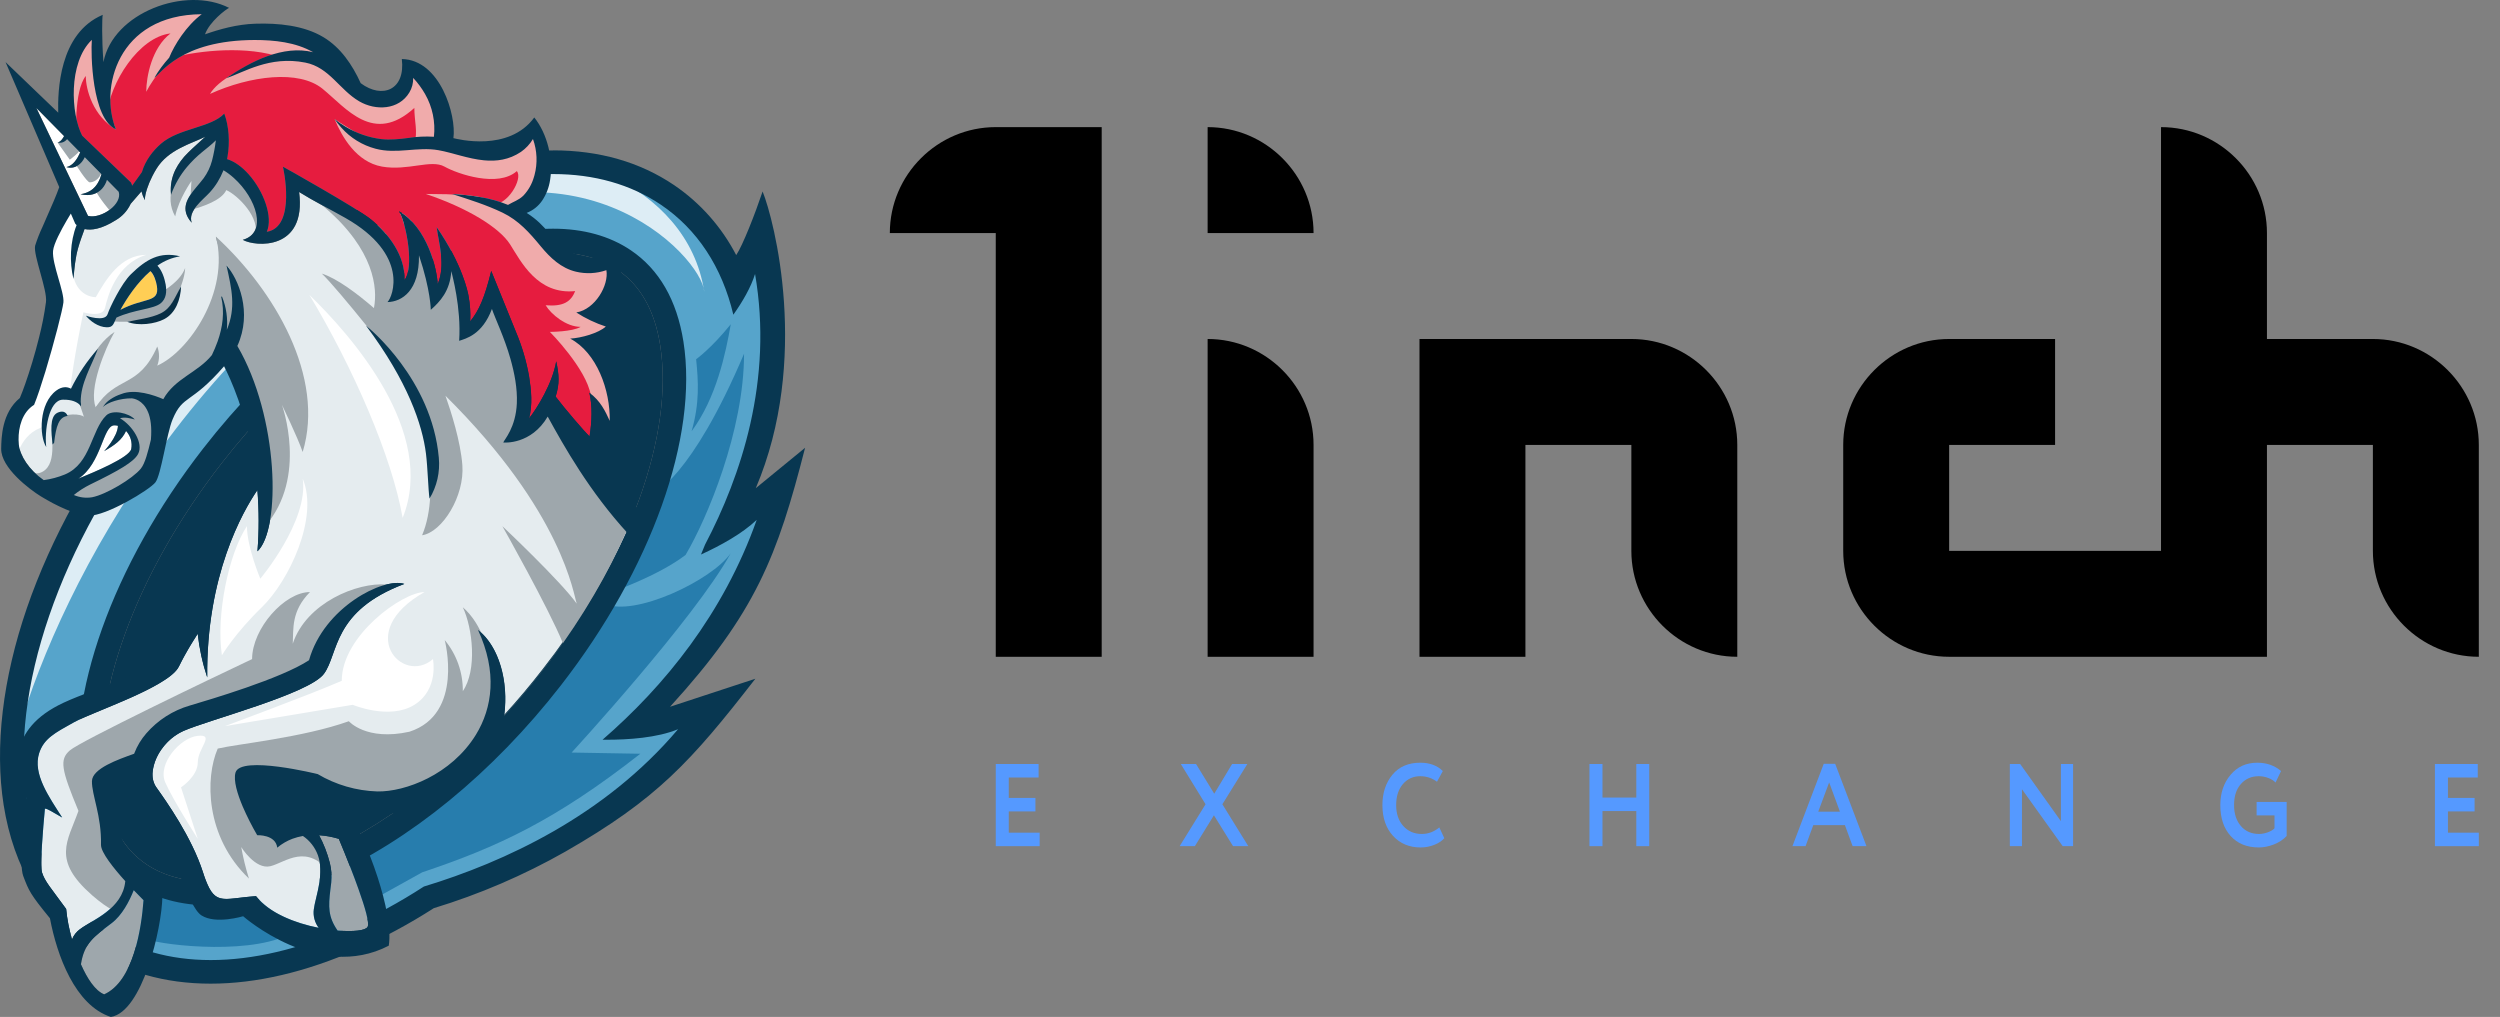 <svg id="logo" viewBox="0 0 118 48" fill="currentColor" xmlns="http://www.w3.org/2000/svg">
    <rect x="0" y="0" width="118" height="48" fill="#808080" stroke="none"/>
    <path d="M9.945 45.877C7.883 45.877 6.067 45.361 4.548 44.328C2.488 42.938 1.165 40.713 0.721 37.901C0.304 35.259 0.675 32.14 1.793 28.88C2.91 25.621 4.755 22.296 7.13 19.24C10.642 14.722 15.006 11.165 19.418 9.223C21.784 8.184 24.034 7.66 26.11 7.66C28.173 7.66 29.989 8.177 31.508 9.21C33.008 10.223 34.128 11.697 34.792 13.52C34.919 13.282 35.024 13.033 35.107 12.776L35.79 10.557L36.185 12.845C37 17.574 35.72 21.872 34.294 24.918C34.667 24.694 35.016 24.432 35.337 24.137L37.016 22.547L36.239 24.733C34.981 28.277 32.864 31.492 29.938 34.308C30.592 34.248 31.263 34.13 31.792 33.909L33.921 33.02L32.427 34.788C28.815 39.065 23.822 41.267 20.24 42.363C19.091 43.105 17.887 43.757 16.638 44.312C14.272 45.346 12.021 45.877 9.945 45.877ZM26.104 11.354C24.546 11.354 22.792 11.778 20.889 12.616C17.024 14.316 13.165 17.481 10.021 21.524C5.833 26.911 3.658 32.966 4.346 37.319C4.63 39.115 5.385 40.439 6.591 41.254C7.498 41.865 8.629 42.176 9.952 42.176C11.509 42.176 13.264 41.752 15.167 40.914C19.032 39.214 22.891 36.05 26.035 32.007C30.223 26.618 32.398 20.566 31.709 16.211C31.426 14.415 30.67 13.091 29.465 12.277C28.557 11.665 27.427 11.354 26.104 11.354Z" fill="#56A4CB"/>
    <path d="M32.643 20.356C33.813 18.775 34.251 16.685 34.493 15.303C33.568 16.452 32.857 16.956 32.857 16.956C32.964 18 33.028 19.022 32.643 20.356Z" fill="#277DAD"/>
    <path d="M17.224 11.671C26.966 5.451 33.145 12.122 33.241 13.772C32.846 11.168 31.021 9.339 28.858 8.31C26.979 7.33 21.331 8.693 21.331 8.693L17.224 11.671Z" fill="#DDEDF5"/>
    <path d="M13.916 43.944C12.173 45.114 7.799 44.647 6.915 44.328C6.915 43.209 7.275 42.016 7.275 42.016H9.421C9.421 42.016 9.394 42.897 11.656 42.337C12.879 42.969 13.916 43.944 13.916 43.944Z" fill="#277DAD"/>
    <path d="M0.883 34.473C2.853 27.64 9.592 14.503 22.43 8.736C20.392 7.866 11.69 12.629 7.131 19.237C1.524 27.371 1.524 29.394 0.883 34.473Z" fill="#DDEDF5"/>
    <path d="M28.857 27.945C28.857 27.945 31.024 27.209 32.358 26.195C33.382 24.467 35.119 20.323 35.119 16.698C32.614 22.593 30.85 23.277 30.85 23.277C29.92 26.109 29.569 26.53 28.857 27.945Z" fill="#277DAD"/>
    <path d="M30.223 35.577C26.21 38.725 23.472 39.986 19.931 41.172L17.66 42.434L17.129 40.225C17.129 40.225 25.688 35.653 28.534 28.49C29.912 29.151 33.612 27.386 34.493 26.109C32.785 29.207 26.98 35.52 26.98 35.52L30.223 35.577Z" fill="#277DAD"/>
    <path d="M26.11 8.216C28.04 8.216 29.766 8.699 31.199 9.667C32.912 10.824 34.081 12.607 34.614 14.854C35.041 14.252 35.439 13.572 35.639 12.933C36.501 17.933 34.983 22.459 33.279 25.705C33.216 25.861 33.152 26.017 33.087 26.173C34.026 25.743 35.026 25.191 35.717 24.538C34.14 28.979 31.363 32.379 28.439 34.916H28.635C29.63 34.916 31.019 34.83 32.005 34.418C28.55 38.507 23.809 40.689 20.006 41.845C18.862 42.588 17.662 43.24 16.416 43.794C14.111 44.807 11.924 45.315 9.947 45.315C8.018 45.315 6.291 44.831 4.859 43.863C2.931 42.562 1.69 40.469 1.273 37.813C0.87 35.262 1.233 32.236 2.322 29.064C3.415 25.869 5.231 22.593 7.568 19.586C11.024 15.139 15.313 11.642 19.642 9.736C21.947 8.723 24.134 8.216 26.11 8.216ZM9.952 42.736C11.566 42.736 13.408 42.298 15.389 41.426C19.337 39.69 23.272 36.467 26.472 32.352C30.752 26.843 32.969 20.628 32.258 16.123C31.948 14.167 31.113 12.716 29.774 11.812C28.767 11.133 27.524 10.794 26.103 10.794C24.488 10.794 22.647 11.232 20.666 12.103C16.718 13.841 12.782 17.063 9.583 21.178C5.303 26.687 3.086 32.903 3.797 37.407C4.106 39.363 4.942 40.814 6.281 41.718C7.287 42.397 8.531 42.736 9.952 42.736ZM26.11 7.101C23.957 7.101 21.632 7.644 19.195 8.716C14.701 10.695 10.26 14.31 6.692 18.9C4.282 21.999 2.407 25.392 1.27 28.698C0.121 32.044 -0.256 35.257 0.171 37.989C0.64 40.961 2.049 43.314 4.236 44.789C5.848 45.877 7.768 46.429 9.943 46.429C12.095 46.429 14.422 45.886 16.858 44.814C18.11 44.259 19.319 43.608 20.472 42.867C22.633 42.209 24.716 41.314 26.683 40.198C31.015 37.712 32.611 35.955 35.653 32.036L31.626 33.359C35.679 28.916 36.701 26.223 38 21.136L35.673 23.042C38.248 16.985 36.541 10.379 35.995 9.038C35.638 10.099 35.055 11.59 34.749 12.041C34.059 10.711 33.052 9.575 31.817 8.737C30.205 7.648 28.285 7.097 26.11 7.097V7.101ZM9.952 41.617C8.741 41.617 7.714 41.338 6.9 40.789C5.828 40.064 5.153 38.867 4.894 37.231C4.23 33.024 6.362 27.138 10.458 21.869C13.546 17.897 17.329 14.793 21.111 13.129C22.943 12.322 24.623 11.913 26.104 11.913C27.315 11.913 28.341 12.192 29.156 12.741C30.228 13.466 30.903 14.662 31.161 16.299C31.826 20.506 29.694 26.392 25.598 31.661C22.51 35.635 18.727 38.733 14.945 40.401C13.112 41.208 11.433 41.617 9.952 41.617Z" fill="#083751"/>
    <path d="M9.952 41.617C8.741 41.617 7.714 41.338 6.9 40.789C5.828 40.064 5.153 38.867 4.894 37.231C4.23 33.024 6.362 27.138 10.458 21.869C13.546 17.897 17.329 14.793 21.111 13.129C22.943 12.322 24.623 11.913 26.104 11.913C27.315 11.913 28.341 12.192 29.156 12.741C30.228 13.466 30.903 14.662 31.161 16.299C31.826 20.506 29.694 26.392 25.598 31.661C22.51 35.635 18.727 38.733 14.945 40.401C13.112 41.208 11.433 41.617 9.952 41.617Z" fill="#083751"/>
    <path d="M4.334 1.881C4.284 2.523 4.328 5.593 5.477 6.115C4.68 4.222 5.526 0.693 9.52 0.675C8.789 1.225 8.229 2.126 7.983 2.727C7.719 3.018 7.485 3.335 7.286 3.674C7.574 3.502 8.508 1.903 12.012 1.892C12.943 1.892 13.954 1.994 14.778 2.467C13.361 2.114 11.852 2.898 10.675 3.696C11.504 3.427 12.711 2.622 14.408 2.957C15.549 3.182 16.017 4.241 16.959 4.788C17.727 5.235 18.819 5.201 19.321 4.368C19.447 4.161 19.509 3.922 19.502 3.679C19.717 3.909 19.906 4.163 20.063 4.437C20.413 5.047 20.559 5.755 20.48 6.455C19.649 6.375 18.831 6.664 17.998 6.567C17.191 6.459 16.429 6.132 15.792 5.62C16.245 6.305 16.929 6.8 17.717 7.014C18.72 7.285 19.695 6.906 20.697 7.085C21.84 7.289 23.28 8.04 24.585 7.165C24.816 7.007 25.01 6.799 25.154 6.558C25.362 7.136 25.378 7.766 25.2 8.354C25.107 8.685 24.936 8.987 24.699 9.235C24.485 9.449 24.223 9.522 23.977 9.67C23.151 9.326 22.226 9.21 21.33 9.154C22.135 9.412 22.96 9.67 23.721 10.038C24.482 10.405 24.995 10.985 25.528 11.63C25.971 12.167 26.488 12.656 27.182 12.822C27.659 12.937 28.158 12.912 28.622 12.752C28.745 13.453 28.101 14.597 27.202 14.749C27.637 15.028 28.105 15.251 28.596 15.412C28.254 15.722 27.439 15.954 26.915 15.981C28.175 16.647 28.809 18.422 28.78 19.863C28.578 19.423 28.346 18.916 27.818 18.532C27.967 19.148 27.939 19.899 27.827 20.598C27.577 20.359 26.631 19.254 26.228 18.719C26.424 18.104 26.39 17.679 26.255 17.053C26.084 18.086 25.351 19.271 24.974 19.746C25.145 19.103 25.078 18.411 24.974 17.766C24.847 17.04 24.636 16.33 24.348 15.652C23.725 14.121 23.725 14.121 23.187 12.788C22.876 14.061 22.608 14.655 22.194 15.17C22.216 14.762 22.188 14.354 22.112 13.952C22.083 13.785 21.825 12.48 20.613 10.726C20.718 11.539 21.04 12.504 20.658 13.413C20.634 12.731 20.187 10.757 18.834 9.97C19.213 10.627 19.546 12.687 19.09 13.216C19.134 12.079 18.349 11.032 17.494 10.344C16.86 9.835 13.348 7.858 13.353 7.867C13.358 7.876 14.004 10.716 12.591 10.941C13.023 9.959 11.937 7.892 10.713 7.511C10.856 6.819 10.818 5.985 10.581 5.36C9.973 6.025 8.432 6.053 7.598 6.783C7.24 7.095 6.858 7.57 6.704 8.122L6.241 8.766C6.231 8.71 6.211 8.657 6.181 8.61L3.877 6.401C3.352 5.394 3.208 2.963 4.334 1.881Z" fill="#E61C3F"/>
    <path d="M1.718 5.094L3.026 6.424C2.955 6.553 2.86 6.695 2.72 6.728C2.802 6.747 2.887 6.742 2.966 6.714C3.045 6.685 3.114 6.634 3.166 6.567L3.784 7.196C3.658 7.481 3.452 7.831 3.131 7.885C3.541 8.004 3.855 7.74 4.001 7.418L4.789 8.219C4.684 8.597 4.456 9.08 3.8 9.166C4.513 9.338 4.917 8.922 5.049 8.482L5.604 9.047C5.786 9.65 4.761 10.35 4.152 10.189L1.718 5.094Z" fill="white"/>
    <path d="M6.775 42.489C6.676 43.818 6.305 46.308 4.918 46.934C4.491 46.762 4.117 46.189 3.82 45.513C3.973 44.523 4.417 44.222 5.271 43.574C5.765 43.2 6.105 42.541 6.314 42.016C6.511 42.224 6.679 42.393 6.775 42.489Z" fill="#9EA7AC"/>
    <path d="M15.993 39.594C16.145 39.957 16.348 40.455 16.552 40.977C16.68 41.306 16.808 41.645 16.923 41.971C17.228 42.825 17.449 43.577 17.35 43.75C17.251 43.923 16.686 43.984 15.934 43.922C15.484 43.274 15.497 42.792 15.593 41.999C15.606 41.889 15.621 41.772 15.636 41.648C15.666 41.344 15.644 41.037 15.57 40.74C15.454 40.281 15.282 39.838 15.058 39.422C15.375 39.443 15.689 39.501 15.993 39.594Z" fill="#9EA7AC"/>
    <path d="M29.569 25.096C28.508 27.405 27.182 29.58 25.618 31.577C25.034 32.331 24.427 33.052 23.797 33.741C24.003 32.166 23.553 30.511 22.553 29.732C23.48 31.73 23.236 33.414 22.456 34.687C21.293 36.573 19.117 37.385 17.808 37.356C16.815 37.326 15.846 37.044 14.99 36.536C14.99 36.536 11.355 35.635 11.117 36.465C10.879 37.296 12.136 39.422 12.136 39.422C12.136 39.422 13.004 39.38 13.082 40.011C13.429 39.72 13.848 39.53 14.293 39.459C14.639 39.69 14.897 40.032 15.026 40.429C15.262 41.172 15.01 41.995 14.876 42.589C14.848 42.698 14.828 42.809 14.813 42.922C14.795 43.056 14.8 43.193 14.829 43.325C14.867 43.495 14.94 43.655 15.043 43.794C14.749 43.737 14.458 43.663 14.172 43.572C13.862 43.475 13.56 43.353 13.268 43.209C12.813 42.995 12.408 42.685 12.083 42.298C10.747 42.391 10.29 42.679 9.881 41.928C9.759 41.685 9.658 41.432 9.581 41.172C9.05 39.514 7.854 37.829 7.366 37.143C6.878 36.458 7.496 35.017 8.665 34.499C9.833 33.981 14.585 32.754 15.288 31.808C15.991 30.862 15.671 28.847 19.085 27.563C18.109 27.244 15.287 28.66 14.585 31.165C13.261 32.039 9.876 33.031 8.955 33.306C7.433 33.761 6.578 34.871 6.331 35.573C5.579 35.842 4.352 36.27 4.341 36.865C4.328 37.53 4.798 38.492 4.768 39.871C4.768 40.088 4.985 40.451 5.286 40.842C5.476 41.089 5.698 41.347 5.914 41.587C5.863 42.05 5.648 42.48 5.307 42.796C5.063 43.027 4.794 43.229 4.505 43.398C4.219 43.576 3.95 43.721 3.766 43.861C3.606 43.982 3.48 44.143 3.399 44.328C3.262 43.863 3.169 43.386 3.123 42.903C2.388 41.89 2.12 41.612 1.984 41.181C1.973 41.143 1.966 41.103 1.963 41.063C1.908 40.557 2.038 39.043 2.12 38.168C2.221 38.156 2.436 38.302 2.847 38.536L2.932 38.588L2.822 38.416C2.225 37.491 1.548 36.472 1.846 35.547C2.006 35.049 2.319 34.772 2.816 34.473C2.818 34.471 2.821 34.469 2.825 34.467C3.015 34.351 3.234 34.231 3.481 34.094C4.374 33.596 7.972 32.423 8.44 31.462C8.706 30.929 9.003 30.412 9.33 29.913C9.406 30.614 9.557 31.305 9.779 31.974C9.726 27.154 11.462 24.134 12.146 23.131C12.225 24.094 12.227 25.061 12.151 26.023C13.105 25.121 13.166 21.141 11.949 17.914C11.848 17.645 11.737 17.382 11.617 17.125C11.489 16.851 11.351 16.585 11.202 16.33C11.443 15.802 11.549 15.221 11.508 14.641C11.49 14.367 11.443 14.096 11.367 13.832C11.238 13.355 11.009 12.913 10.694 12.534C10.829 13.144 10.95 13.671 10.965 14.193C10.977 14.559 10.927 14.925 10.818 15.274C10.787 15.371 10.751 15.469 10.71 15.57C10.717 15.5 10.722 15.431 10.724 15.362C10.734 15.071 10.705 14.779 10.639 14.495C10.6 14.328 10.548 14.165 10.485 14.007C10.476 13.984 10.441 14.001 10.447 14.023C10.49 14.213 10.516 14.407 10.524 14.602C10.538 14.959 10.5 15.316 10.412 15.661C10.374 15.815 10.328 15.966 10.274 16.116C10.195 16.335 10.104 16.551 10.003 16.761C9.331 17.593 8.261 17.853 7.71 18.841C7.659 18.819 7.601 18.795 7.539 18.77C7.332 18.688 7.119 18.622 6.902 18.572C6.515 18.486 6.083 18.455 5.727 18.6C5.543 18.657 5.368 18.742 5.208 18.85C5.062 18.945 4.939 19.073 4.851 19.224C5.06 18.988 5.705 18.794 6.217 18.802C6.359 18.816 6.494 18.868 6.61 18.953C6.778 19.076 6.908 19.246 6.984 19.441C6.984 19.455 6.977 19.464 6.976 19.469C6.98 19.463 6.983 19.456 6.986 19.449V19.456C7.103 19.743 7.17 20.156 7.119 20.751C6.975 21.346 6.838 21.878 6.638 22.121C6.257 22.589 5.008 23.34 4.337 23.471C4.286 23.484 4.235 23.492 4.183 23.498C4.005 23.508 3.826 23.485 3.656 23.43C3.598 23.414 3.538 23.393 3.478 23.37C3.594 23.278 3.713 23.192 3.837 23.112C3.969 23.026 4.105 22.949 4.246 22.88C4.41 22.8 4.565 22.723 4.711 22.649C5.77 22.119 6.333 21.766 6.509 21.439C6.67 21.139 6.549 20.721 6.297 20.359C6.183 20.191 6.046 20.041 5.891 19.911C5.816 19.849 5.736 19.793 5.653 19.744C5.774 19.711 5.901 19.706 6.024 19.729C6.135 19.748 6.244 19.772 6.353 19.803C6.289 19.731 5.963 19.651 5.869 19.596C5.562 19.414 5.289 19.492 5.08 19.73C4.806 20.04 4.432 21.138 3.793 21.89C3.358 22.407 2.534 22.595 2.054 22.665C1.371 22.178 0.944 21.51 0.889 20.98C0.826 20.349 0.974 19.497 1.608 19.105C2.088 17.945 2.938 14.768 2.992 14.274C3.046 13.779 2.448 12.456 2.502 11.837C2.541 11.398 3.174 10.349 3.343 10.076L3.552 10.562C3.557 10.567 3.579 10.592 3.615 10.626C3.304 11.4 3.274 12.384 3.466 13.166C3.511 12.671 3.551 12.182 3.689 11.702C3.774 11.399 3.884 11.105 3.991 10.811C4.294 10.877 4.771 10.831 5.472 10.387C5.776 10.21 6.019 9.944 6.167 9.623L6.68 9.032C6.715 9.176 6.769 9.315 6.838 9.446C6.838 9.066 7.095 8.432 7.393 7.956C7.947 7.058 9.012 6.788 9.688 6.455C9.419 6.708 9.137 6.948 8.875 7.208C8.321 7.758 7.985 8.414 8.074 9.204C8.38 8.36 8.863 7.74 9.549 7.176C9.72 7.033 9.976 6.843 10.194 6.623C10.1 7.248 10.023 7.873 9.617 8.412C9.138 9.055 8.312 9.681 9.054 10.514C8.849 9.959 9.594 9.428 9.908 9.081C10.184 8.775 10.403 8.421 10.554 8.037C11.92 8.86 12.821 10.94 11.463 11.321C12.044 11.655 14.482 11.846 14.122 9.063C14.805 9.494 15.533 9.852 16.256 10.261L16.314 10.293C16.529 10.414 16.739 10.547 16.941 10.69C17.604 11.16 18.016 11.637 18.26 12.089C18.396 12.334 18.491 12.601 18.541 12.877C18.669 13.598 18.416 14.138 18.291 14.255C18.959 14.237 19.742 13.748 19.778 12.232C19.778 12.173 19.778 12.113 19.778 12.052L19.783 12.065C19.799 12.113 19.815 12.159 19.831 12.206C20.331 13.747 20.337 14.621 20.337 14.621C20.763 14.236 21.243 13.737 21.306 12.794C21.336 12.951 21.779 14.509 21.675 16.084C21.98 15.979 22.769 15.802 23.222 14.577C23.365 15.008 23.811 15.924 24.096 16.937C24.286 17.609 24.428 18.328 24.398 19.03C24.349 20.184 23.8 20.751 23.757 20.882C23.796 20.888 25.072 20.992 25.855 19.657C26.613 21.035 27.787 23.132 29.569 25.096Z" fill="#E5ECEF"/>
    <path d="M5.681 14.625C5.974 14.093 6.461 13.345 7.096 12.798C7.267 12.949 7.368 13.286 7.402 13.5C7.537 14.316 6.815 14.025 5.681 14.625Z" fill="#FFCE55"/>
    <path d="M0.741 21.805C0.741 21.805 0.891 20.436 2.125 20.126C1.963 19.478 2.441 18.279 3.294 18.527C3.481 16.849 3.936 14.74 3.936 14.74C3.936 14.74 4.847 15.02 4.96 14.525C5.073 14.03 5.472 12.459 6.905 12.029C5.683 12.029 4.99 13.21 4.521 14.028C3.824 14.007 3.263 13.318 3.483 12.242C3.703 11.166 3.825 10.456 3.825 10.456L3.298 9.832C3.298 9.832 1.991 11.148 2.21 12.029C2.43 12.909 3.017 13.999 2.722 14.623C2.428 15.247 1.332 18.775 1.332 18.775C0.41 19.905 0.328 20.705 0.741 21.805Z" fill="white"/>
    <path d="M20.036 27.946C19.005 27.946 16.131 29.997 16.131 32.134C14.547 32.822 10.616 34.272 10.616 34.272L16.648 33.267C16.648 33.267 18.391 33.999 19.559 33.267C20.727 32.536 20.436 31.109 20.436 31.109C19 32.364 16.686 29.839 20.036 27.946Z" fill="white"/>
    <path d="M14.604 13.921C16.563 15.819 20.634 20.399 19.005 24.445C18.497 21.555 16.686 17.387 14.604 13.921Z" fill="white"/>
    <path d="M1.225 22.178C1.225 22.178 1.707 22.551 2.134 22.178C2.77 21.623 2.243 20.192 2.646 19.825C3.05 19.459 3.879 19.539 3.964 19.682C3.744 19.08 3.557 18.42 3.7 18.161C3.843 17.903 4.351 16.354 5.408 15.665C4.957 16.452 4.173 18.37 4.518 19.223C4.838 18.775 6.318 18.356 6.973 19.005C7.627 19.654 7.671 21.468 6.973 22.34C6.274 23.211 4.448 24.129 3.964 24C2.529 23.423 1.896 22.949 1.225 22.178Z" fill="#9EA7AC"/>
    <path d="M4.519 19.223C5.494 17.709 6.55 18.355 7.422 16.354C7.534 16.644 7.534 16.967 7.422 17.258C8.888 16.613 10.857 13.808 10.193 11.168C10.791 11.999 11.324 14.611 10.983 15.837C10.641 17.064 9.104 17.925 8.806 18.42C8.507 18.915 7.484 19.689 7.484 19.689C6.975 18.777 5.536 18.99 4.519 19.223Z" fill="#9EA7AC"/>
    <path d="M5.067 15.149C5.067 15.149 6.662 15.331 7.48 14.912C8.299 14.494 8.738 13.126 8.738 12.653C8.5 13.298 7.692 13.74 7.692 13.74C7.4 14.042 7.042 14.271 6.646 14.409C6.004 14.625 5.323 14.826 5.323 14.826L5.067 15.149Z" fill="#9EA7AC"/>
    <path d="M4.519 9.016C4.519 9.016 4.913 8.618 4.823 8.074C4.679 8.521 4.374 8.607 4.237 8.607C4.1 8.607 3.564 7.746 3.564 7.746C3.564 7.746 4.144 7.194 3.965 6.825C3.784 7.202 3.294 7.536 3.294 7.536L2.72 6.733C2.72 6.733 3.403 6.417 3.294 6.115C3.082 6.115 5.514 8.306 5.514 8.306L6.003 9.106C6.003 9.106 6.003 9.58 5.271 10.041C4.702 9.391 4.519 9.016 4.519 9.016Z" fill="#9EA7AC"/>
    <path d="M11.171 14.675C11.926 14.269 10.19 11.79 10.19 11.168C12.964 13.711 15.355 17.796 14.287 21.334C14.031 20.602 13.306 19.108 13.306 19.108C13.306 19.108 14.545 22.508 12.517 24.832C12.708 21.82 11.466 17.282 10.873 16.698C11.406 15.764 11.171 14.675 11.171 14.675Z" fill="#9EA7AC"/>
    <path d="M18.241 27.591C16.875 27.472 14.458 28.447 13.818 30.384C13.857 29.668 13.74 28.849 14.631 27.945C13.435 27.945 11.899 29.667 11.899 31.109C9.892 32.056 3.788 34.989 3.296 35.419C2.804 35.85 2.884 36.305 3.703 38.274C3.19 39.723 2.431 40.581 4.354 42.262C5.146 42.951 5.517 43.037 5.517 43.037L6.336 41.34C6.336 41.34 4.399 37.712 4.958 36.797C6.275 35.893 6.775 35.764 6.775 35.764C6.775 35.764 7.244 34.343 9.635 33.655C12.025 32.966 15.061 31.546 15.061 31.546C15.696 28.361 17.66 27.959 18.241 27.591Z" fill="#9EA7AC"/>
    <path d="M23.337 34.128C23.337 34.128 23.679 30.255 21.845 28.663C22.313 29.652 22.528 31.632 21.845 32.622C21.854 31.742 21.552 30.887 20.991 30.212C20.991 30.212 21.917 33.698 19.327 34.537C17.286 34.989 16.466 34.042 16.466 34.042C14.289 34.817 11.173 35.118 10.277 35.333C9.679 36.71 9.679 39.491 11.75 41.469C11.598 40.982 11.476 40.485 11.386 39.981C11.386 39.981 12.046 41.057 12.761 40.885C13.476 40.713 14.492 39.733 15.649 41.278C15.19 39.68 14.65 39.078 14.65 39.078L13.178 39.164L12.153 38.604L11.428 36.667L14.65 36.969C14.65 36.969 17.828 38.782 19.837 37.571C21.846 36.36 23.337 34.128 23.337 34.128Z" fill="#9EA7AC"/>
    <path d="M5.39 20.076C5.45 20.075 5.509 20.083 5.567 20.099C5.548 20.627 4.913 21.297 4.913 21.297C5.413 21.012 5.752 20.77 5.95 20.343C6.054 20.455 6.131 20.59 6.173 20.738C6.216 20.887 6.223 21.043 6.194 21.194C6.102 21.598 4.463 22.278 3.701 22.593C4.796 21.877 4.852 20.091 5.39 20.076Z" fill="white"/>
    <path d="M26.667 19.839L25.984 18.775C25.984 18.775 25.079 20.141 24.49 20.399C25.023 18.075 24.02 15.36 23.167 13.921C23.092 14.293 22.935 14.644 22.706 14.947C22.477 15.249 22.183 15.495 21.846 15.665C21.846 15.665 21.87 14.155 21.53 12.95C21.444 12.613 21.305 12.292 21.118 11.999C21.084 12.42 21.003 12.834 20.873 13.235C20.802 13.478 20.697 13.71 20.563 13.924C20.563 13.924 20.513 13.73 20.434 13.445C20.348 13.147 20.234 12.746 20.107 12.363C19.931 11.827 19.735 11.325 19.581 11.171C19.559 11.479 19.649 12.046 19.556 12.635C19.502 13.044 19.331 13.428 19.064 13.742L19.005 13.661C18.973 13.437 18.929 13.216 18.873 12.998C18.714 12.369 18.388 11.448 17.772 10.949C17.707 10.897 17.633 10.841 17.553 10.784C17.265 10.577 16.888 10.343 16.488 10.109C15.335 9.439 13.98 8.771 13.92 8.741C14.668 9.218 15.363 9.777 15.991 10.408C16.254 10.677 16.498 10.964 16.721 11.269C17.384 12.183 17.642 13.017 17.694 13.694C17.717 13.977 17.702 14.263 17.651 14.542C16.868 13.866 15.911 13.141 15.19 12.914C15.577 13.28 16.471 14.349 17.298 15.373L17.285 15.386C17.322 15.418 17.357 15.454 17.393 15.489C17.8 15.992 18.188 16.477 18.487 16.854C20.056 19.325 20.842 23.096 19.923 25.265C20.884 25.114 21.936 23.402 21.823 21.951C21.738 20.832 21.294 19.442 21.026 18.68C26.602 24.207 27.073 28.112 27.223 28.493C26.466 27.434 23.797 24.915 23.713 24.837C23.761 24.923 25.865 28.649 26.569 30.354C27.985 28.34 29.115 26.266 29.912 24.254L26.667 19.839Z" fill="#9EA7AC"/>
    <path d="M8.952 9.92C9.597 9.754 10.467 9.446 10.68 8.973C11.193 9.188 12.345 10.305 12.025 11.168C12.681 10.37 12.08 8.396 10.516 7.746C10.516 7.402 10.36 6.111 10.36 6.111C10.36 6.111 7.201 8.337 8.269 10.213C8.439 9.386 9.037 8.543 9.037 8.543L8.952 9.92Z" fill="#9EA7AC"/>
    <path d="M3.598 6.501C3.598 6.501 3.476 4.303 4.049 3.586C4.049 4.246 4.403 5.487 5.477 6.114C4.775 4.619 4.623 1.251 4.623 1.251C2.877 2.835 2.74 4.378 3.598 6.501Z" fill="#F0ABAB"/>
    <path d="M5.037 5.451C5.037 5.451 4.559 1.893 7.275 0.947C9.991 -0 10.19 0.372 10.19 0.372C10.19 0.372 7.598 2.969 6.903 4.332C6.903 3.615 7.169 2.249 8.048 1.578C6.55 1.75 5.182 3.908 5.037 5.451Z" fill="#F0ABAB"/>
    <path d="M8.233 2.69C9.421 2.397 11.662 2.13 13.319 2.726C11.441 3.07 10.289 3.802 9.912 4.433C11.812 3.572 14.108 3.283 15.222 4.189C16.337 5.094 17.628 6.857 19.557 5.094C19.557 5.738 19.733 6.226 19.557 6.771C20.596 7.073 20.975 6.771 20.975 6.771C20.975 6.771 21.088 3.988 19.41 3.299C19.393 4.235 18.357 4.848 17.503 4.618C16.649 4.389 15.19 2.754 15.19 2.754C15.19 2.754 15.081 1.184 11.44 1.491C9.421 1.452 8.233 2.69 8.233 2.69Z" fill="#F0ABAB"/>
    <path d="M15.794 5.625C16.136 6.453 16.819 7.648 18.03 7.863C19.242 8.077 20.354 7.509 20.979 7.863C21.604 8.216 23.511 8.863 24.394 8.076C24.708 8.437 23.91 9.756 23.256 9.613C21.463 9.147 21.899 9.173 20.097 9.154C22.051 9.812 23.564 10.731 24.076 11.534C24.588 12.337 25.364 13.921 27.149 13.74C26.951 14.23 26.609 14.478 25.755 14.409C26.011 14.833 26.723 15.428 27.406 15.428C27.009 15.665 25.954 15.665 25.954 15.665C25.954 15.665 27.669 17.387 27.889 18.663C28.409 20.063 28.951 20.323 28.951 20.323C28.951 20.323 29.597 17.796 28.003 16.21C29.256 15.665 29.427 15.45 29.427 15.45L27.861 14.625C27.861 14.625 29.79 13.551 28.971 12.308C27.52 12.653 27.079 12.658 26.103 11.913C25.127 11.169 24.361 10.037 24.361 10.037C24.361 10.037 26.552 8.951 25.13 6.111C24.049 7.097 23.368 7.31 21.83 6.905C20.291 6.501 18.386 7.097 17.93 6.905C17.474 6.713 15.794 5.625 15.794 5.625Z" fill="#F0ABAB"/>
    <path d="M10.474 30.929C10.19 29.035 10.793 26.129 11.656 24.832C11.656 25.822 12.287 27.314 12.287 27.314C12.287 27.314 14.581 24.582 14.288 22.593C15.061 24.445 13.63 27.429 12.358 28.663C11.086 29.896 10.474 30.929 10.474 30.929Z" fill="white"/>
    <path d="M9.336 34.731C8.5 34.817 7.422 36.065 7.799 36.926C8.176 37.786 9.336 39.594 9.336 39.594L8.544 37.162C8.544 37.162 9.336 36.646 9.336 35.979C9.336 35.312 10.171 34.645 9.336 34.731Z" fill="white"/>
    <path d="M17.284 15.383C19.248 18.002 19.937 20.055 20.106 21.413C20.191 22.116 20.212 23.123 20.273 23.535C20.623 22.957 20.777 22.279 20.712 21.604C20.385 17.91 17.417 15.476 17.284 15.383Z" fill="#083751"/>
    <path d="M2.71 19.483C2.322 19.665 2.425 20.43 2.481 20.983L2.555 20.897C2.645 20.113 2.778 19.681 3.189 19.633C3.189 19.63 3.1 19.302 2.71 19.483Z" fill="#083751"/>
    <path d="M7.598 14.784C7.142 15.014 6.435 15.091 6.008 15.191C6.541 15.402 7.323 15.287 7.743 15.067C8.294 14.784 8.523 14.134 8.548 13.518C8.247 14.03 8.099 14.529 7.598 14.784Z" fill="#082E44"/>
    <path d="M28.234 21.437C28.302 21.196 28.473 20.835 28.39 20.176C28.587 20.553 28.71 20.964 28.751 21.387C30.342 19.441 28.777 16.653 28.554 16.458C29.163 16.286 29.578 15.787 30.005 15.081C29.408 15.1 29.056 15.065 28.523 14.873C29.602 14.307 29.365 12.759 29.163 11.896C28.525 12.342 27.471 12.226 26.795 11.81C25.982 11.307 25.851 10.676 24.859 10.049C25.154 9.935 25.409 9.733 25.589 9.47C25.786 9.177 25.914 8.842 25.965 8.492C26.125 7.514 25.839 6.324 25.218 5.544C24.01 7.193 21.573 6.562 21.401 6.52C21.55 5.448 20.779 2.819 18.966 2.786C19.145 4.243 18.046 4.689 17.025 3.926C16.631 3.057 16.077 2.242 15.268 1.756C14.337 1.195 13.116 1.084 12.055 1.119C11.188 1.144 10.353 1.382 9.677 1.62C9.886 1.025 10.672 0.43 10.813 0.372C8.764 -0.678 5.329 0.595 4.883 2.933C4.797 1.792 4.818 0.822 4.849 0.7C2.775 1.576 2.723 4.334 2.748 5.318L0.262 2.931L2.796 8.832C2.73 9.02 2.641 9.245 2.54 9.483C2.369 9.88 2.177 10.316 2.012 10.695C1.874 10.987 1.755 11.288 1.658 11.596C1.561 12.044 2.244 13.685 2.17 14.259C2.094 14.825 1.984 15.386 1.841 15.939C1.647 16.725 1.405 17.511 1.193 18.114C1.101 18.378 1.013 18.606 0.937 18.785C0.085 19.488 0.066 20.641 0.056 21.181C0.039 22.079 1.4 23.103 1.929 23.428C2.015 23.48 2.114 23.538 2.222 23.601C2.594 23.814 2.981 23.998 3.381 24.153C3.637 24.257 3.908 24.321 4.183 24.341C5.016 24.357 7.061 23.121 7.335 22.767C7.609 22.413 7.86 20.478 8.148 19.791C8.642 18.609 9.002 19.102 10.576 17.287C10.89 17.896 11.587 19.431 11.961 21.639C10.018 23.521 9.326 25.984 9.257 28.171C9.059 28.367 8.873 28.576 8.701 28.797C8.286 29.314 7.934 29.879 7.65 30.48C7.277 31.278 6.34 31.8 5.312 32.235C4.994 32.369 4.666 32.493 4.344 32.619C3.869 32.803 3.405 32.98 2.999 33.169C1.642 33.804 1.083 34.596 0.855 35.5C0.677 36.21 1.062 37.248 1.235 37.662C1.137 38.462 0.878 40.772 1.097 41.349C1.363 42.051 1.427 42.204 2.357 43.343C2.691 45.103 3.543 47.453 5.233 48C6.716 47.764 7.64 43.838 7.666 42.304L7.545 42.039C7.545 42.039 5.818 40.138 5.741 39.499C5.663 38.861 5.759 38.402 5.276 36.978C5.621 36.82 5.98 36.693 6.348 36.6C6.396 37.017 6.579 37.71 7.186 38.58C8.205 40.037 8.837 42.779 9.512 43.209C10.188 43.639 11.476 43.246 11.476 43.246C11.476 43.246 15.016 46.371 18.35 44.636C18.479 43.83 18.195 42.56 17.832 41.432C17.718 41.078 17.595 40.739 17.476 40.431C17.184 39.684 16.907 39.128 16.793 39.028C16.793 39.028 15.807 38.411 13.613 38.864C13.468 38.712 12.831 38.565 12.589 38.53C12.387 38.137 12.005 37.047 12.192 36.933C12.391 36.812 13.503 37.02 14.241 37.183C15.06 37.364 16 38.415 17.753 38.447C19.631 38.484 22.405 37.128 23.284 35.435C24.271 33.535 23.936 30.802 22.559 29.726C23.485 31.724 23.242 33.408 22.462 34.681C21.298 36.57 19.122 37.381 17.813 37.356C16.82 37.326 15.851 37.044 14.995 36.537C14.995 36.537 11.355 35.635 11.116 36.465C11.009 36.842 11.208 37.482 11.457 38.071C11.658 38.534 11.886 38.985 12.14 39.422C12.14 39.422 13.009 39.379 13.086 40.01C13.3 39.83 13.543 39.688 13.804 39.59C13.964 39.531 14.129 39.487 14.297 39.458C14.623 39.678 14.871 39.997 15.006 40.369C15.154 40.788 15.14 41.238 15.074 41.66C14.998 42.15 14.851 42.6 14.812 42.921C14.771 43.231 14.854 43.545 15.042 43.794C13.937 43.575 12.719 43.105 12.082 42.299C10.419 42.413 10.114 42.83 9.581 41.172C9.047 39.513 7.854 37.829 7.366 37.143C7.224 36.922 7.168 36.656 7.208 36.395C7.259 36.021 7.402 35.666 7.625 35.363C7.888 34.985 8.247 34.685 8.665 34.497C9.834 33.98 14.586 32.75 15.287 31.805C15.989 30.86 15.67 28.844 19.084 27.56C18.108 27.241 15.287 28.657 14.586 31.162C13.261 32.036 9.876 33.028 8.955 33.303C8.161 33.533 7.45 33.989 6.906 34.615C6.665 34.891 6.474 35.207 6.342 35.548C6.342 35.558 6.334 35.567 6.331 35.577C5.578 35.845 4.351 36.274 4.34 36.868C4.328 37.533 4.797 38.496 4.767 39.875C4.76 40.229 5.356 40.973 5.913 41.591C5.79 42.913 4.354 43.423 3.77 43.865C3.609 43.985 3.481 44.144 3.399 44.328C3.261 43.863 3.169 43.386 3.123 42.903C2.388 41.89 2.119 41.612 1.983 41.181C1.882 40.861 2.029 39.127 2.119 38.169C2.228 38.156 2.466 38.324 2.937 38.588C2.319 37.622 1.537 36.531 1.849 35.548C2.073 34.86 2.59 34.594 3.485 34.096C3.747 33.949 4.243 33.744 4.824 33.505C5.131 33.379 5.461 33.242 5.793 33.098C6.975 32.588 8.183 31.994 8.444 31.462C8.841 30.65 9.127 30.258 9.333 29.913C9.41 30.614 9.561 31.304 9.783 31.973C9.729 27.153 11.466 24.132 12.152 23.131C12.229 24.093 12.229 25.06 12.152 26.022C13.273 24.964 13.163 19.674 11.203 16.329C11.929 14.736 11.243 13.144 10.691 12.533C10.94 13.664 11.144 14.513 10.706 15.569C10.758 15.037 10.681 14.501 10.482 14.007C10.473 13.982 10.438 13.999 10.443 14.022C10.606 14.725 10.513 15.439 10.272 16.115C10.193 16.333 10.102 16.55 10.001 16.76C9.329 17.592 8.259 17.853 7.708 18.84C7.294 18.661 6.38 18.332 5.723 18.599C5.54 18.657 5.367 18.742 5.208 18.85C5.061 18.945 4.939 19.073 4.85 19.224C5.06 18.988 5.704 18.794 6.216 18.802C6.301 18.808 6.743 18.869 6.984 19.442C6.984 19.454 6.979 19.465 6.978 19.469L6.988 19.448C7.106 19.736 7.173 20.151 7.123 20.751C6.982 21.342 6.845 21.876 6.645 22.122C6.264 22.59 5.016 23.341 4.345 23.471C4.054 23.519 3.755 23.482 3.485 23.364C3.722 23.171 3.98 23.006 4.253 22.871C5.619 22.207 6.319 21.802 6.517 21.43C6.787 20.925 6.261 20.09 5.664 19.742C5.903 19.668 6.169 19.751 6.364 19.8C6.091 19.491 5.31 19.319 5.015 19.608C4.294 20.311 4.302 21.875 3.063 22.395C2.742 22.526 2.407 22.616 2.064 22.662L2.057 22.657C1.366 22.174 0.939 21.509 0.889 20.98C0.834 20.421 0.946 19.689 1.412 19.259C1.473 19.202 1.539 19.152 1.609 19.108C1.762 18.738 1.951 18.161 2.144 17.532C2.55 16.191 2.956 14.613 2.993 14.278C3.047 13.785 2.448 12.46 2.504 11.84C2.532 11.511 2.894 10.842 3.146 10.41C3.231 10.267 3.301 10.152 3.344 10.08L3.452 10.329L3.553 10.562C3.573 10.584 3.594 10.605 3.616 10.625C3.304 11.399 3.275 12.384 3.467 13.166C3.512 12.671 3.552 12.183 3.689 11.702C3.774 11.399 3.884 11.106 3.992 10.811C4.295 10.877 4.772 10.831 5.473 10.388C5.769 10.213 6.007 9.954 6.156 9.643C6.159 9.636 6.162 9.629 6.165 9.623L6.677 9.032C6.712 9.176 6.765 9.315 6.835 9.446C6.835 9.152 6.99 8.706 7.197 8.3C7.258 8.18 7.323 8.064 7.39 7.956C7.948 7.058 9.011 6.788 9.688 6.455C9.419 6.708 9.136 6.947 8.875 7.207C8.629 7.443 8.425 7.72 8.272 8.026C8.102 8.377 8.032 8.768 8.069 9.156V9.203C8.076 9.186 8.082 9.168 8.088 9.15C8.259 8.69 8.507 8.262 8.822 7.886C9.04 7.627 9.282 7.389 9.544 7.175C9.715 7.032 9.971 6.842 10.189 6.623C10.149 6.947 10.088 7.268 10.007 7.584C9.928 7.882 9.794 8.162 9.613 8.411C9.502 8.559 9.374 8.705 9.25 8.854C8.836 9.353 8.478 9.872 9.049 10.514C8.845 9.959 9.589 9.427 9.903 9.08C10.04 8.93 10.162 8.768 10.268 8.595C10.378 8.417 10.472 8.23 10.549 8.036C10.723 8.141 10.886 8.263 11.037 8.4C12.104 9.355 12.645 10.987 11.458 11.32C12.04 11.653 14.478 11.844 14.117 9.063C14.82 9.501 15.568 9.87 16.31 10.292C19.335 12.013 18.543 14.011 18.288 14.259C18.981 14.242 19.799 13.713 19.775 12.055C19.775 12.059 19.779 12.064 19.781 12.069C20.328 13.696 20.333 14.624 20.333 14.624C20.765 14.24 21.241 13.74 21.303 12.797C21.334 12.955 21.776 14.512 21.673 16.087C21.977 15.984 22.765 15.806 23.219 14.581C23.361 15.011 23.809 15.927 24.094 16.94C24.284 17.612 24.424 18.331 24.395 19.033C24.346 20.188 23.798 20.755 23.754 20.886C23.793 20.892 25.071 20.996 25.852 19.662C26.62 21.061 27.822 23.208 29.656 25.201C29.716 25.267 29.807 25.362 29.912 25.467C30.041 25.045 30.175 24.625 30.318 24.207C29.656 23.597 28.909 22.704 28.234 21.437ZM15.061 39.422C15.377 39.443 15.69 39.501 15.993 39.594C16.145 39.957 16.348 40.455 16.552 40.977C16.68 41.306 16.808 41.645 16.923 41.971C17.228 42.825 17.449 43.577 17.35 43.75C17.251 43.923 16.686 43.984 15.934 43.922C15.484 43.274 15.497 42.792 15.593 41.999C15.606 41.889 15.621 41.772 15.636 41.648C15.666 41.344 15.644 41.037 15.57 40.74C15.455 40.281 15.284 39.838 15.061 39.422ZM5.268 43.574C5.763 43.2 6.103 42.541 6.312 42.016C6.511 42.224 6.679 42.393 6.775 42.489C6.676 43.818 6.305 46.308 4.918 46.934C4.491 46.762 4.117 46.189 3.82 45.513C3.973 44.523 4.416 44.222 5.268 43.574ZM5.39 20.076C5.45 20.075 5.509 20.082 5.567 20.098C5.548 20.626 4.913 21.296 4.913 21.296C5.413 21.011 5.752 20.77 5.95 20.342C6.054 20.454 6.131 20.59 6.174 20.738C6.216 20.886 6.223 21.042 6.194 21.193C6.102 21.597 4.463 22.277 3.701 22.592C4.796 21.877 4.852 20.091 5.39 20.077V20.076ZM5.198 9.885C4.887 10.126 4.466 10.272 4.154 10.189L4.138 10.154L3.678 9.192L1.714 5.094L3.026 6.424C2.955 6.553 2.861 6.695 2.72 6.729C2.802 6.748 2.888 6.743 2.967 6.714C3.046 6.685 3.115 6.634 3.166 6.567L3.785 7.197C3.658 7.481 3.451 7.831 3.131 7.886C3.541 8.005 3.855 7.741 4.001 7.419L4.789 8.221C4.703 8.531 4.532 8.909 4.114 9.081C4.014 9.124 3.908 9.153 3.8 9.168C4.268 9.279 4.603 9.139 4.816 8.909C4.923 8.788 5.003 8.644 5.048 8.488L5.332 8.777L5.603 9.053C5.693 9.34 5.495 9.656 5.198 9.885V9.885ZM27.823 20.602C27.574 20.363 26.628 19.256 26.225 18.723C26.42 18.107 26.385 17.682 26.251 17.055C26.081 18.088 25.348 19.274 24.971 19.75C25.142 19.107 25.075 18.415 24.971 17.766C24.844 17.04 24.634 16.33 24.345 15.652C23.723 14.12 23.723 14.12 23.185 12.788C22.873 14.061 22.607 14.655 22.192 15.169C22.214 14.762 22.187 14.353 22.112 13.952C22.082 13.785 21.826 12.48 20.612 10.726C20.719 11.539 21.039 12.503 20.658 13.413C20.633 12.731 20.187 10.757 18.835 9.97C19.213 10.627 19.546 12.688 19.091 13.216C19.135 12.079 18.351 11.033 17.495 10.343C16.863 9.835 13.366 7.868 13.354 7.868C13.36 7.876 14.006 10.716 12.593 10.941C12.896 10.252 12.45 9.025 11.734 8.225C11.432 7.887 11.081 7.622 10.717 7.511C10.725 7.474 10.732 7.437 10.738 7.4C10.855 6.73 10.809 5.952 10.585 5.362C9.973 6.025 8.433 6.053 7.598 6.783C7.235 7.096 6.854 7.574 6.699 8.122L6.433 8.493L6.237 8.766C6.227 8.71 6.207 8.657 6.177 8.61L6.134 8.568L3.877 6.401C3.352 5.394 3.208 2.963 4.334 1.881C4.284 2.523 4.328 5.595 5.477 6.111C4.68 4.217 5.526 0.693 9.521 0.671C8.789 1.221 8.229 2.121 7.984 2.724C7.72 3.015 7.486 3.332 7.286 3.671C7.574 3.499 8.508 1.899 12.013 1.888C12.944 1.888 13.955 1.991 14.779 2.464C13.362 2.11 11.852 2.894 10.675 3.692C11.505 3.424 12.711 2.619 14.409 2.954C15.55 3.178 16.018 4.238 16.96 4.785C17.728 5.231 18.819 5.199 19.322 4.365C19.447 4.158 19.509 3.919 19.502 3.677C19.718 3.907 19.906 4.163 20.063 4.437C20.413 5.047 20.559 5.755 20.481 6.455C20.08 6.43 19.677 6.449 19.28 6.512C18.854 6.565 18.427 6.616 18 6.567C17.401 6.492 16.825 6.292 16.307 5.98C16.128 5.873 15.957 5.755 15.794 5.626C15.892 5.768 15.999 5.903 16.115 6.03C16.543 6.51 17.101 6.854 17.721 7.018C18.722 7.29 19.699 6.912 20.699 7.09C21.346 7.204 22.086 7.494 22.843 7.567C23.427 7.623 24.02 7.55 24.588 7.17C24.818 7.01 25.012 6.803 25.156 6.562C25.354 7.111 25.379 7.708 25.227 8.271L25.201 8.358C25.111 8.675 24.948 8.967 24.725 9.21L24.7 9.236C24.484 9.45 24.223 9.523 23.977 9.671C23.151 9.327 22.226 9.21 21.33 9.155C22.134 9.413 22.959 9.671 23.721 10.038C24.482 10.404 24.995 10.985 25.527 11.63C25.971 12.169 26.487 12.657 27.181 12.823C27.658 12.937 28.157 12.913 28.621 12.752C28.745 13.454 28.1 14.598 27.201 14.749C27.636 15.029 28.104 15.252 28.595 15.413C28.253 15.724 27.438 15.954 26.913 15.982C28.174 16.648 28.808 18.423 28.779 19.865C28.578 19.424 28.345 18.918 27.816 18.533C27.967 19.156 27.939 19.908 27.827 20.602L27.823 20.602Z" fill="#083751"/>
    <path d="M7.819 13.427C7.762 13.116 7.648 12.771 7.431 12.539C7.749 12.311 8.115 12.161 8.5 12.098C7.547 11.868 6.907 12.231 6.181 12.942C5.728 13.386 5.188 14.502 5.078 14.829C4.947 15.217 4.053 14.9 4.053 14.9C4.24 15.138 4.626 15.441 5.038 15.448C5.346 15.454 5.354 15.287 5.495 14.991C6.335 14.603 7.242 14.598 7.585 14.315C7.848 14.099 7.876 13.772 7.819 13.427ZM5.684 14.624C5.978 14.092 6.465 13.345 7.1 12.797C7.27 12.948 7.371 13.285 7.405 13.499C7.537 14.316 6.815 14.025 5.681 14.625L5.684 14.624Z" fill="#083751"/>
    <path d="M2.657 18.434C1.835 19.041 1.844 20.568 2.183 21.103C2.093 20.381 2.284 18.876 2.967 18.865C3.415 18.855 3.641 18.993 3.745 19.089L3.82 19.18C3.83 19.11 3.826 19.039 3.81 18.971C3.802 18.087 4.31 17.293 4.623 16.46C4.114 17.026 3.686 17.66 3.351 18.346C3.159 18.241 2.918 18.241 2.657 18.434Z" fill="#083751"/>
    <path d="M42 11H47V31H52V6H47C44.25 6 42 8.25 42 11Z" fill="currentColor"/>
    <path d="M57 31H62V21C62 18.25 59.75 16 57 16V31Z" fill="currentColor"/>
    <path d="M67 16V31H72V21H77V26C77 28.75 79.25 31 82 31V21C82 18.25 79.75 16 77 16H67Z" fill="currentColor"/>
    <path d="M112 16H107V11C107 8.25 104.75 6 102 6V26H92V21H97V16H92C89.25 16 87 18.25 87 21V26C87 28.75 89.25 31 92 31H107V21H112V26C112 28.75 114.25 31 117 31V21C117 18.25 114.75 16 112 16Z" fill="currentColor"/>
    <path d="M57 11H62C62 8.25 59.75 6 57 6V11Z" fill="currentColor"/>
    <path d="M49.072 39.939H47V36.061H49.022V36.698H47.614V37.662H48.872V38.299H47.614V39.302H49.072V39.939Z" fill="#5599FF"/>
    <path d="M58.155 36.061H58.874L57.696 37.961L58.919 39.939H58.2L57.297 38.482L56.398 39.939H55.679L56.902 37.961L55.734 36.061H56.453L57.312 37.463L58.155 36.061Z" fill="#5599FF"/>
    <path d="M67.936 39.053L68.171 39.562C68.061 39.692 67.903 39.797 67.696 39.878C67.493 39.959 67.279 40 67.052 40C66.52 40 66.085 39.817 65.749 39.452C65.416 39.086 65.25 38.602 65.25 38C65.25 37.424 65.408 36.946 65.724 36.565C66.037 36.188 66.475 36 67.037 36C67.483 36 67.838 36.131 68.101 36.393L67.826 36.898C67.59 36.724 67.327 36.637 67.037 36.637C66.704 36.637 66.431 36.761 66.218 37.008C66.005 37.256 65.899 37.586 65.899 38C65.899 38.406 66.01 38.735 66.233 38.986C66.46 39.237 66.751 39.363 67.107 39.363C67.413 39.363 67.69 39.26 67.936 39.053Z" fill="#5599FF"/>
    <path d="M77.844 39.939H77.234V38.282H75.637V39.939H75.022V36.061H75.637V37.645H77.234V36.061H77.844V39.939Z" fill="#5599FF"/>
    <path d="M85.222 39.939H84.603L86.081 36.05H86.62L88.098 39.939H87.444L87.08 38.947H85.587L85.222 39.939ZM86.845 38.31L86.336 36.931L85.821 38.31H86.845Z" fill="#5599FF"/>
    <path d="M97.849 36.061V39.939H97.36L95.437 37.252V39.939H94.863V36.061H95.352L97.275 38.759V36.061H97.849Z" fill="#5599FF"/>
    <path d="M107.356 38.487H106.512V37.85H107.93V39.457C107.78 39.623 107.58 39.756 107.331 39.856C107.081 39.952 106.845 40 106.622 40C106.056 40 105.61 39.819 105.284 39.457C104.961 39.099 104.799 38.613 104.799 38C104.799 37.431 104.959 36.957 105.279 36.576C105.598 36.192 106.019 36 106.542 36C106.988 36 107.362 36.131 107.665 36.393L107.406 36.936C107.319 36.844 107.204 36.772 107.061 36.72C106.918 36.665 106.77 36.637 106.617 36.637C106.267 36.637 105.986 36.759 105.773 37.003C105.556 37.243 105.448 37.575 105.448 38C105.448 38.41 105.556 38.74 105.773 38.992C105.986 39.239 106.272 39.363 106.632 39.363C106.758 39.363 106.895 39.337 107.041 39.285C107.188 39.23 107.292 39.167 107.356 39.097V38.487Z" fill="#5599FF"/>
    <path d="M117 39.939H114.928V36.061H116.95V36.698H115.542V37.662H116.8V38.299H115.542V39.302H117V39.939Z" fill="#5599FF"/>
</svg>
